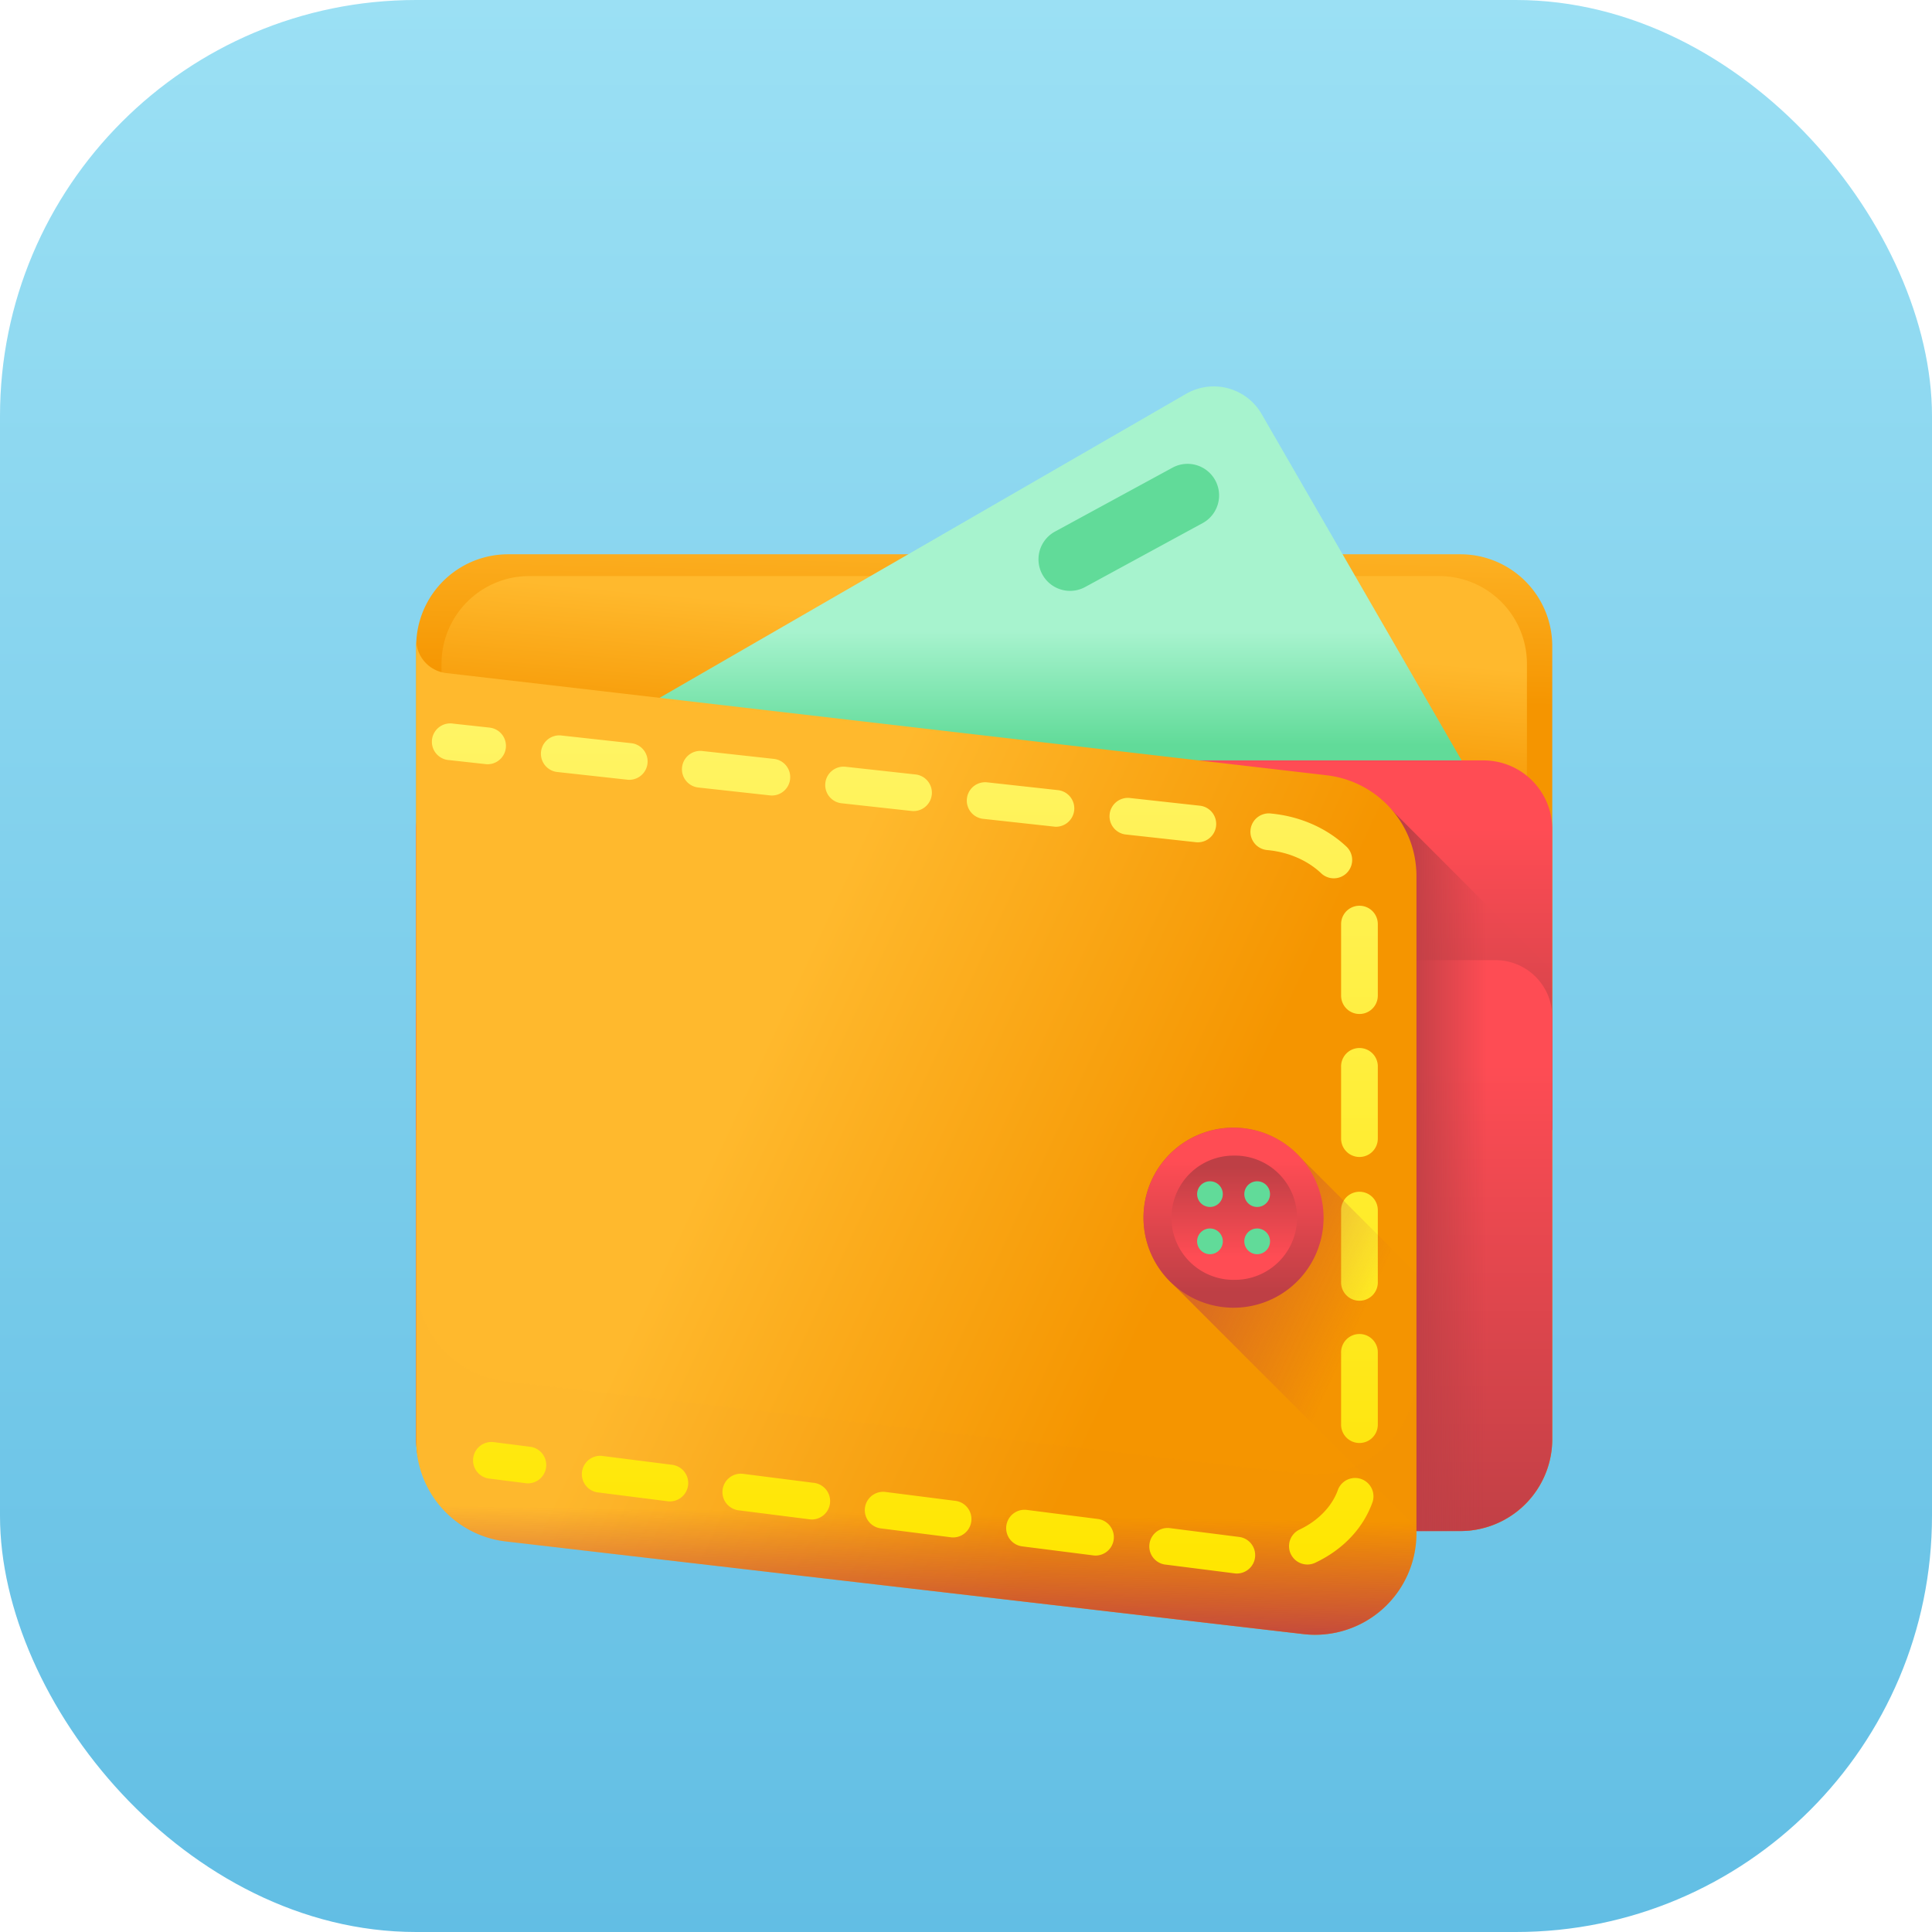 <svg width="65" height="65" viewBox="0 0 65 65" fill="none" xmlns="http://www.w3.org/2000/svg"><rect width="65" height="65" rx="14" fill="url(#paint0_linear)"/><g filter="url(#filter0_d)"><path d="M49.133 49.51h-32.04a3.092 3.092 0 0 1-3.091-3.092V19.74a3.092 3.092 0 0 1 3.092-3.092h32.039a3.092 3.092 0 0 1 3.091 3.092v26.678a3.092 3.092 0 0 1-3.091 3.092z" fill="url(#paint1_linear)"/><path d="M48.418 48.777h-30.61a2.954 2.954 0 0 1-2.954-2.954V20.335a2.954 2.954 0 0 1 2.954-2.954h30.61a2.954 2.954 0 0 1 2.954 2.954v25.488a2.954 2.954 0 0 1-2.954 2.954z" fill="url(#paint2_linear)"/><path d="M50.153 25.278L42.446 11.93a1.859 1.859 0 0 0-2.54-.68L15.61 25.277h34.544z" fill="url(#paint3_linear)"/><path d="M14.002 36.02h38.222V25.897a2.314 2.314 0 0 0-2.313-2.314H16.316a2.314 2.314 0 0 0-2.314 2.314V36.02z" fill="url(#paint4_linear)"/><path d="M14.002 32.213v14.205a3.092 3.092 0 0 0 3.092 3.092h32.039a3.092 3.092 0 0 0 3.091-3.092V32.213a1.91 1.91 0 0 0-1.91-1.91H15.913a1.91 1.91 0 0 0-1.91 1.91z" fill="url(#paint5_linear)"/><path d="M46.458 24.886v24.625h2.675a3.092 3.092 0 0 0 3.091-3.092V30.653l-5.766-5.767z" fill="url(#paint6_linear)"/><path d="M43.85 52.977L17.02 49.86a3.411 3.411 0 0 1-3.018-3.388V19.51c0 .58.434 1.067 1.01 1.134l29.626 3.44a3.411 3.411 0 0 1 3.017 3.39v22.115a3.411 3.411 0 0 1-3.804 3.389z" fill="url(#paint7_linear)"/><path d="M43.85 47.591l-26.83-3.116a3.411 3.411 0 0 1-3.018-3.388v5.386a3.41 3.41 0 0 0 3.018 3.388l26.83 3.116a3.411 3.411 0 0 0 3.805-3.388v-5.386a3.411 3.411 0 0 1-3.804 3.388z" fill="url(#paint8_linear)"/><path d="M16.408 23.712a.655.655 0 0 1-.068-.004l-1.228-.135a.618.618 0 1 1 .135-1.227l1.227.134a.618.618 0 0 1-.066 1.232z" fill="url(#paint9_linear)"/><path fill-rule="evenodd" clip-rule="evenodd" d="M21.122 24.234a.618.618 0 0 0 .135-1.228l-2.392-.263a.618.618 0 0 0-.135 1.228l2.392.263zm4.85.53a.63.63 0 0 1-.068-.004l-2.391-.263a.618.618 0 1 1 .135-1.228l2.39.263a.618.618 0 0 1-.066 1.232zm4.714.522a.618.618 0 0 0 .135-1.228l-2.391-.263a.618.618 0 0 0-.135 1.228l2.391.263zm4.85.53a.626.626 0 0 1-.067-.005l-2.392-.262a.617.617 0 1 1 .135-1.228l2.391.263a.618.618 0 0 1-.066 1.231zm4.715.521a.618.618 0 0 0 .135-1.228l-2.391-.263a.618.618 0 0 0-.135 1.228l2.39.263zm4.623 1.213a.616.616 0 0 1-.425-.17c-.458-.433-1.093-.71-1.79-.778l-.016-.002a.618.618 0 1 1 .133-1.228l.01.001c.962.095 1.856.49 2.513 1.11a.618.618 0 0 1-.425 1.067zm.246 3.947a.617.617 0 1 0 1.235 0V29.09a.617.617 0 1 0-1.235 0v2.406zm.617 5.428a.617.617 0 0 1-.617-.617v-2.406a.618.618 0 1 1 1.235 0v2.406a.617.617 0 0 1-.618.617zm-.617 4.194a.618.618 0 1 0 1.235 0v-2.406a.617.617 0 1 0-1.235 0v2.406zm.617 5.429a.617.617 0 0 1-.617-.618v-2.406a.618.618 0 1 1 1.235 0v2.406a.617.617 0 0 1-.618.618zm-23.27 1.961a.618.618 0 0 0 .156-1.226l-2.386-.303a.619.619 0 0 0-.156 1.226l2.387.303zm4.852.612a.658.658 0 0 1-.078-.005l-2.387-.303a.618.618 0 1 1 .156-1.226l2.386.304a.618.618 0 0 1-.077 1.23zm16.108 1.16a.617.617 0 0 0 .822.296c.938-.442 1.625-1.171 1.933-2.054a.618.618 0 0 0-1.166-.407c-.195.559-.667 1.048-1.293 1.344a.617.617 0 0 0-.296.822zm-1.868.656a.618.618 0 0 0 .156-1.225l-2.387-.304a.619.619 0 0 0-.156 1.226l2.387.303zm-4.694-.602a.656.656 0 0 1-.079-.005l-2.386-.303a.618.618 0 1 1 .156-1.226l2.386.304a.618.618 0 0 1-.077 1.23zm-4.852-.612a.618.618 0 0 0 .156-1.225l-2.386-.304a.618.618 0 0 0-.156 1.226l2.386.303z" fill="url(#paint10_linear)"/><path d="M17.768 47.906a.637.637 0 0 1-.078-.005l-1.226-.155a.618.618 0 1 1 .156-1.226l1.225.156a.618.618 0 0 1-.077 1.23z" fill="url(#paint11_linear)"/><path d="M40.46 15.6l-3.952 2.15a1.061 1.061 0 1 1-1.015-1.865l3.953-2.15a1.061 1.061 0 1 1 1.015 1.865z" fill="#61DB99"/><path d="M47.655 40.845l-3.922-3.923a3.028 3.028 0 1 0-4.278 4.278l8.2 8.2v-8.555z" fill="url(#paint12_linear)"/><path d="M41.502 41.997a3.028 3.028 0 1 0 0-6.056 3.028 3.028 0 0 0 0 6.056z" fill="url(#paint13_linear)"/><path d="M41.502 41.058a2.09 2.09 0 1 0 0-4.179 2.09 2.09 0 0 0 0 4.18z" fill="url(#paint14_linear)"/><path d="M40.708 38.607a.432.432 0 1 0 0-.864.432.432 0 0 0 0 .864z" fill="url(#paint15_linear)"/><path d="M42.296 38.607a.432.432 0 1 0 0-.864.432.432 0 0 0 0 .864z" fill="url(#paint16_linear)"/><path d="M40.708 40.196a.432.432 0 1 0 0-.865.432.432 0 0 0 0 .865z" fill="url(#paint17_linear)"/><path d="M42.296 40.196a.432.432 0 1 0 0-.865.432.432 0 0 0 0 .865z" fill="url(#paint18_linear)"/></g><defs><filter id="filter0_d" x="6.002" y="5" width="54.222" height="58" filterUnits="userSpaceOnUse" color-interpolation-filters="sRGB"><feFlood flood-opacity="0" result="BackgroundImageFix"/><feColorMatrix in="SourceAlpha" values="0 0 0 0 0 0 0 0 0 0 0 0 0 0 0 0 0 0 127 0"/><feOffset dy="2"/><feGaussianBlur stdDeviation="4"/><feColorMatrix values="0 0 0 0 0 0 0 0 0 0 0 0 0 0 0 0 0 0 0.5 0"/><feBlend in2="BackgroundImageFix" result="effect1_dropShadow"/><feBlend in="SourceGraphic" in2="effect1_dropShadow" result="shape"/></filter><linearGradient id="paint0_linear" x1="0" y1="0" x2="0" y2="65" gradientUnits="userSpaceOnUse"><stop stop-color="#9BE0F4"/><stop offset="1" stop-color="#62BEE4"/></linearGradient><linearGradient id="paint1_linear" x1="29.932" y1="14.658" x2="29.767" y2="21.203" gradientUnits="userSpaceOnUse"><stop stop-color="#FFB92D"/><stop offset="1" stop-color="#F59500"/></linearGradient><linearGradient id="paint2_linear" x1="31.893" y1="18.837" x2="31.442" y2="23.864" gradientUnits="userSpaceOnUse"><stop stop-color="#FFB92D"/><stop offset="1" stop-color="#F59500"/></linearGradient><linearGradient id="paint3_linear" x1="28.261" y1="19.247" x2="28.261" y2="23.065" gradientUnits="userSpaceOnUse"><stop stop-color="#A7F3CE"/><stop offset="1" stop-color="#61DB99"/></linearGradient><linearGradient id="paint4_linear" x1="16.647" y1="25.857" x2="16.647" y2="36.573" gradientUnits="userSpaceOnUse"><stop stop-color="#FF4C54"/><stop offset="1" stop-color="#BE3F45"/></linearGradient><linearGradient id="paint5_linear" x1="16.646" y1="33.814" x2="16.646" y2="50.363" gradientUnits="userSpaceOnUse"><stop stop-color="#FF4C54"/><stop offset="1" stop-color="#BE3F45"/></linearGradient><linearGradient id="paint6_linear" x1="50.05" y1="31.245" x2="47.262" y2="31.245" gradientUnits="userSpaceOnUse"><stop stop-color="#BE3F45" stop-opacity=".01"/><stop offset="1" stop-color="#BE3F45"/></linearGradient><linearGradient id="paint7_linear" x1="21.824" y1="41.394" x2="35.985" y2="47.989" gradientUnits="userSpaceOnUse"><stop stop-color="#FFB92D"/><stop offset="1" stop-color="#F59500"/></linearGradient><linearGradient id="paint8_linear" x1="24.047" y1="48.801" x2="23.973" y2="53.291" gradientUnits="userSpaceOnUse"><stop stop-color="#BE3F45" stop-opacity=".01"/><stop offset="1" stop-color="#BE3F45"/></linearGradient><linearGradient id="paint9_linear" x1="-9.964" y1="22.342" x2="-9.964" y2="51.001" gradientUnits="userSpaceOnUse"><stop stop-color="#FFF465"/><stop offset="1" stop-color="#FFE600"/></linearGradient><linearGradient id="paint10_linear" x1="17.982" y1="22.343" x2="17.982" y2="50.942" gradientUnits="userSpaceOnUse"><stop stop-color="#FFF465"/><stop offset="1" stop-color="#FFE600"/></linearGradient><linearGradient id="paint11_linear" x1="-8.193" y1="22.341" x2="-8.193" y2="51" gradientUnits="userSpaceOnUse"><stop stop-color="#FFF465"/><stop offset="1" stop-color="#FFE600"/></linearGradient><linearGradient id="paint12_linear" x1="48.437" y1="36.792" x2="38.216" y2="32.035" gradientUnits="userSpaceOnUse"><stop stop-color="#BE3F45" stop-opacity=".01"/><stop offset="1" stop-color="#BE3F45"/></linearGradient><linearGradient id="paint13_linear" x1="39.312" y1="37.069" x2="39.312" y2="41.447" gradientUnits="userSpaceOnUse"><stop stop-color="#FF4C54"/><stop offset="1" stop-color="#BE3F45"/></linearGradient><linearGradient id="paint14_linear" x1="43.012" y1="40.281" x2="43.012" y2="37.259" gradientUnits="userSpaceOnUse"><stop stop-color="#FF4C54"/><stop offset="1" stop-color="#BE3F45"/></linearGradient><linearGradient id="paint15_linear" x1="34.7" y1="20.509" x2="35.564" y2="24.328" gradientUnits="userSpaceOnUse"><stop stop-color="#A7F3CE"/><stop offset="1" stop-color="#61DB99"/></linearGradient><linearGradient id="paint16_linear" x1="36.288" y1="20.509" x2="37.152" y2="24.328" gradientUnits="userSpaceOnUse"><stop stop-color="#A7F3CE"/><stop offset="1" stop-color="#61DB99"/></linearGradient><linearGradient id="paint17_linear" x1="34.358" y1="20.587" x2="35.222" y2="24.405" gradientUnits="userSpaceOnUse"><stop stop-color="#A7F3CE"/><stop offset="1" stop-color="#61DB99"/></linearGradient><linearGradient id="paint18_linear" x1="35.945" y1="20.587" x2="36.81" y2="24.405" gradientUnits="userSpaceOnUse"><stop stop-color="#A7F3CE"/><stop offset="1" stop-color="#61DB99"/></linearGradient></defs></svg>